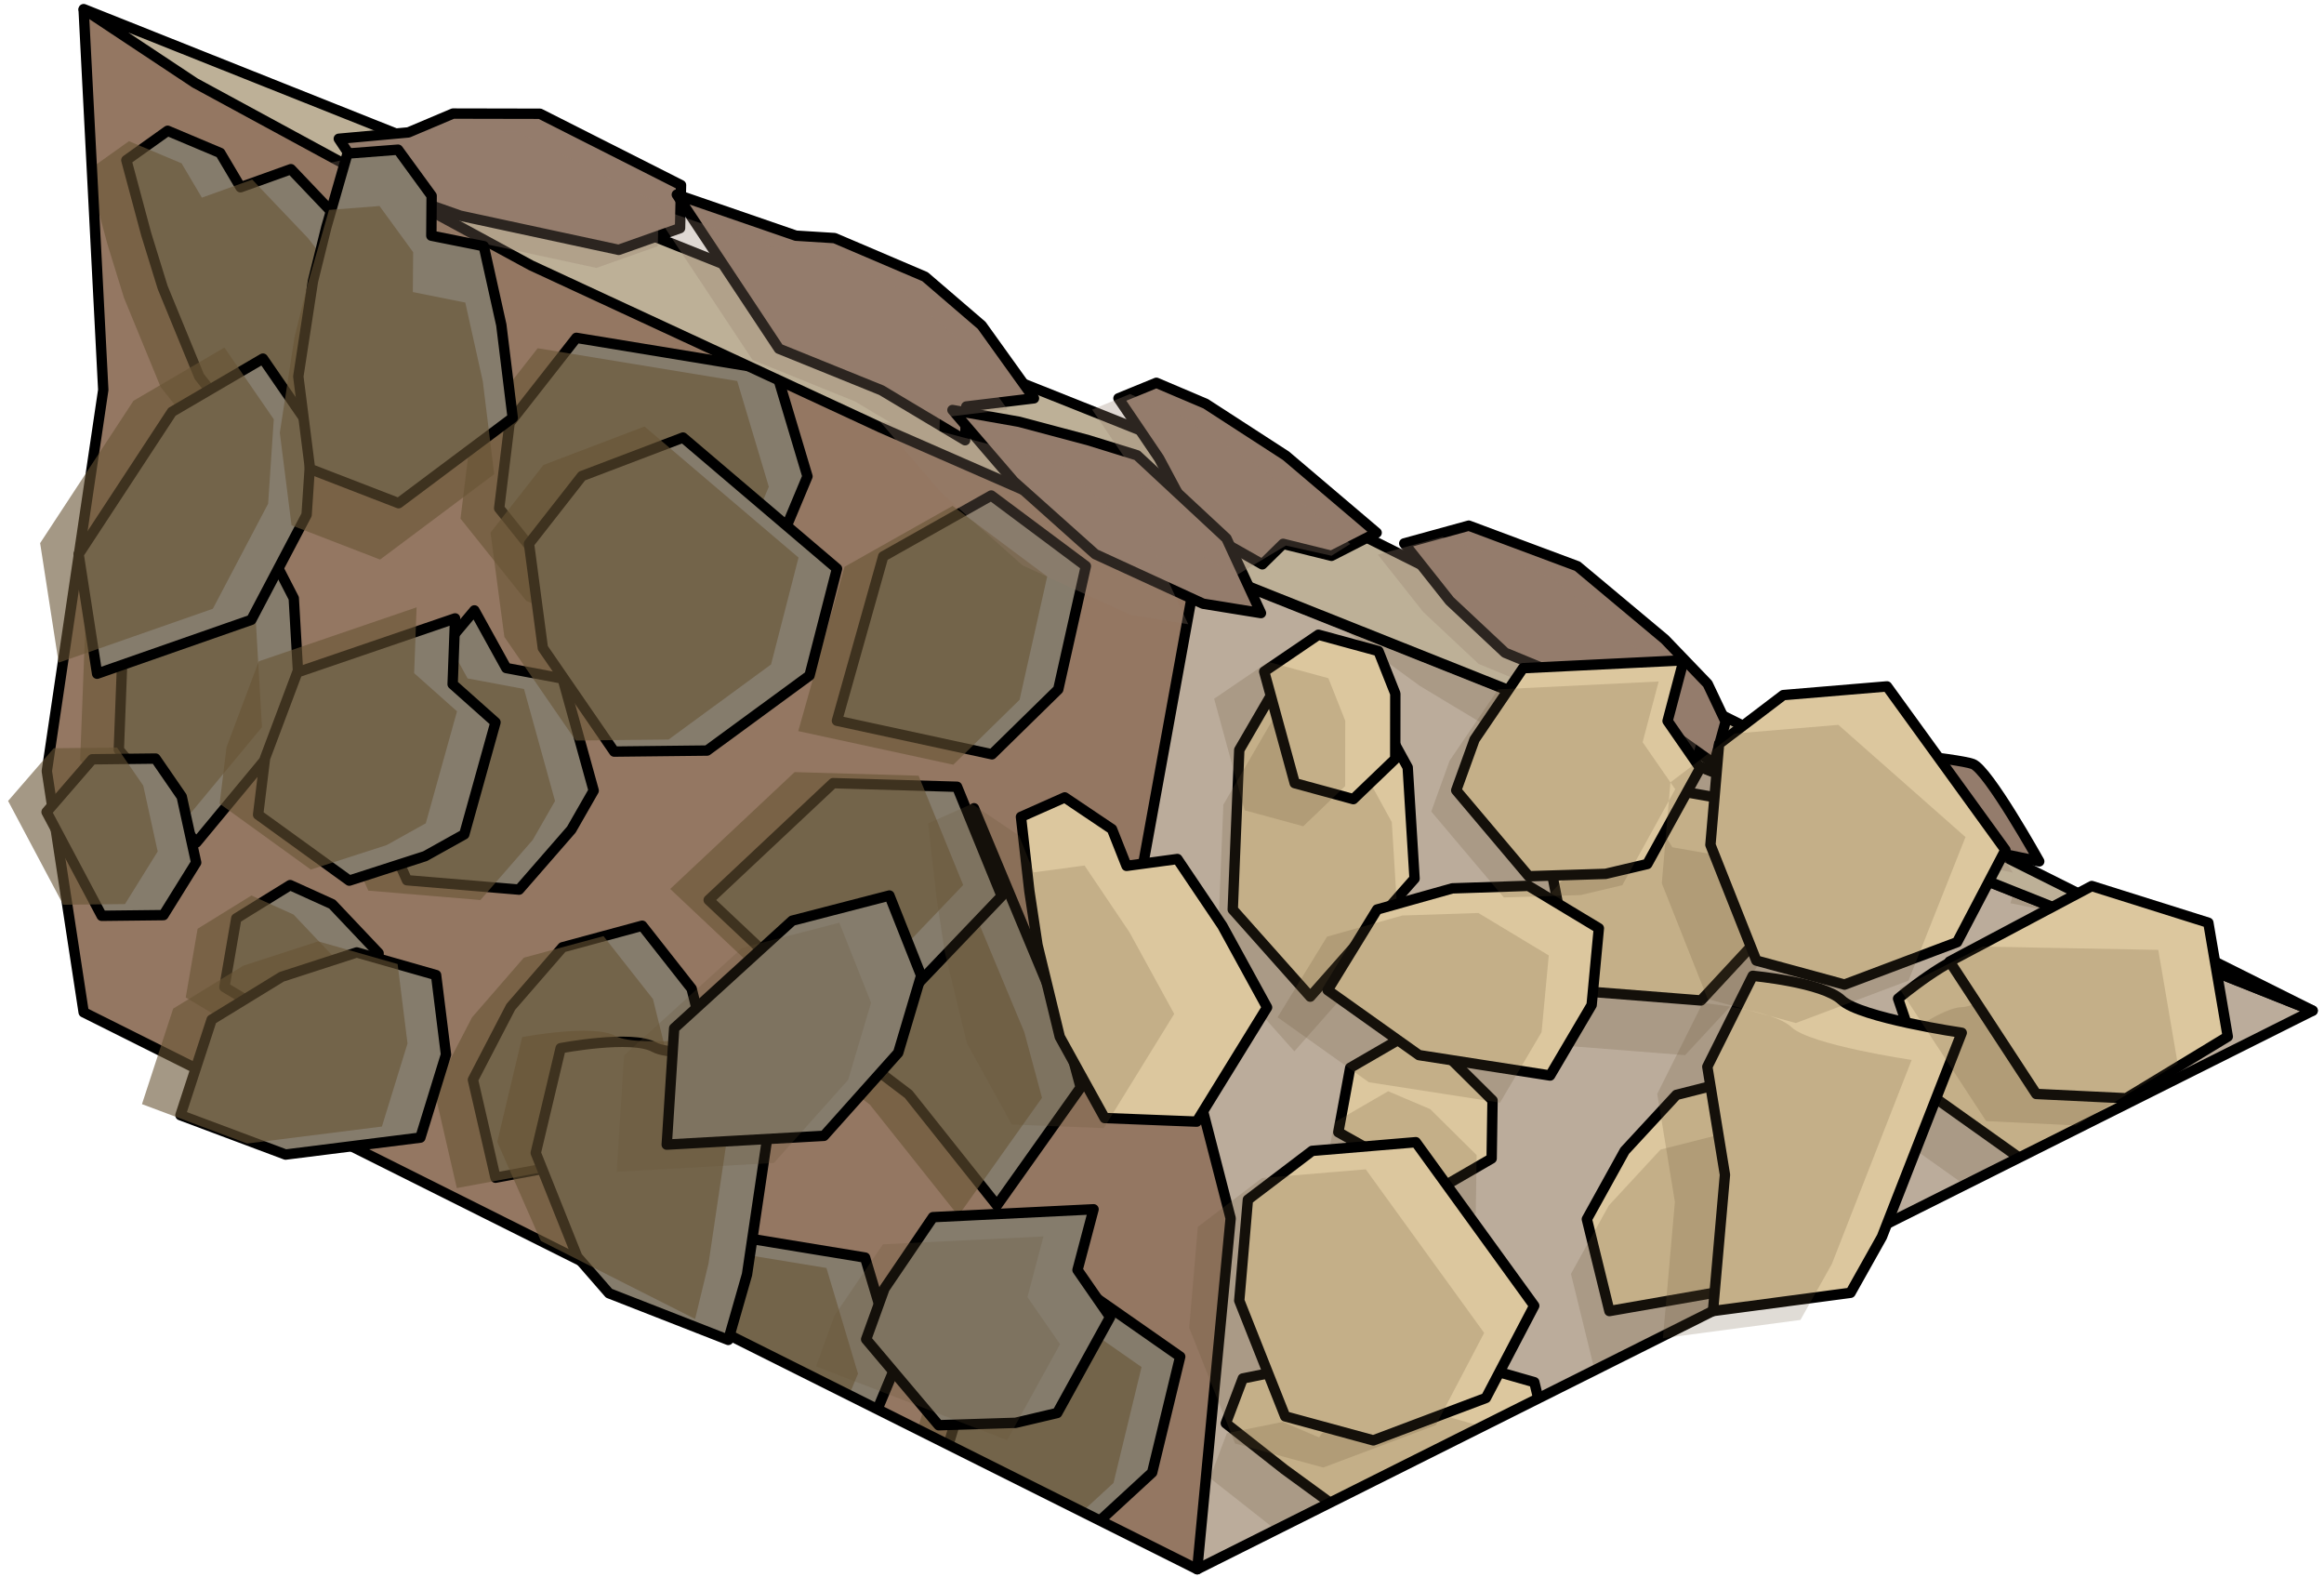 <?xml version="1.0" encoding="UTF-8" standalone="no"?><!DOCTYPE svg PUBLIC "-//W3C//DTD SVG 1.1//EN" "http://www.w3.org/Graphics/SVG/1.1/DTD/svg11.dtd"><svg width="100%" height="100%" viewBox="0 0 224 152" version="1.1" xmlns="http://www.w3.org/2000/svg" xmlns:xlink="http://www.w3.org/1999/xlink" xml:space="preserve" xmlns:serif="http://www.serif.com/" style="fill-rule:evenodd;clip-rule:evenodd;stroke-linecap:round;stroke-linejoin:round;stroke-miterlimit:1.5;"><g id="Stone_Ramp_LeftDown_high-angle1"><g><g><path d="M115.395,54.614l107.509,42.774l-107.509,53.824c-30.259,-40.834 0,-96.598 0,-96.598Z" style="fill:#bbac9b;"/><clipPath id="_clip1"><path d="M115.395,54.614l107.509,42.774l-107.509,53.824c-30.259,-40.834 0,-96.598 0,-96.598Z"/></clipPath><g clip-path="url(#_clip1)"><g><path d="M120.923,182.102l-7.47,-8.393l0.629,-15.38l4.861,-8.365l7.639,3.248l3.734,6.805l0.66,10.712l-10.053,11.373" style="fill:#dcc79e;stroke:#000;stroke-width:1px;"/><path d="M144.464,151.818l6.48,-6.062l-3.057,-12.565l-8.623,-2.464l-7.622,-1.443l-2.977,3.951l-3.5,-1.489l-5.378,1.086l-1.634,4.319l5.651,4.448l4.24,3.091l7.816,4.704l8.604,2.424Z" style="fill:#dcc79e;stroke:#000;stroke-width:1px;"/><path d="M181.451,158.123l7.62,-4.416l4.724,-10.592l-3.045,-9.558l-19.234,-2.963l-6.431,7.697l-1.006,7.708l6.329,7.428l11.043,4.696Z" style="fill:#dcc79e;stroke:#000;stroke-width:1px;"/><path d="M203.226,121.663l8.069,-10.665l-1.706,-5.942l-8.575,-19.294c0,0 -7.897,5.94 -10.383,6.016c-2.486,0.077 -7.683,4.453 -7.683,4.453l3.152,9.268l8.6,6.112l8.526,10.052Z" style="fill:#dcc79e;stroke:#000;stroke-width:1px;"/><path d="M155.124,126.335l10.639,-1.857l10.285,-7.605l-2.017,-7.626l-4.768,-5.692l-7.68,1.95l-4.984,5.389l-3.648,6.588l2.173,8.853" style="fill:#dcc79e;stroke:#000;stroke-width:1px;"/><path d="M213.936,153.849l-9.119,-6.381l-10.414,5.504l-4.462,14.856l14.946,3.037l6.387,-5.869l2.662,-11.147" style="fill:#dcc79e;stroke:#000;stroke-width:1px;"/><path d="M126.29,96.037l-7.471,-8.393l0.629,-15.38l4.861,-8.365l7.639,3.248l3.734,6.804l0.661,10.713l-10.053,11.373" style="fill:#dcc79e;stroke:#000;stroke-width:1px;"/><path d="M138.709,114.569l-9.714,-5.466l1.146,-6.212l5.191,-3.008l4.057,1.725l4.47,4.429l-0.085,5.597l-5.065,2.935Z" style="fill:#dcc79e;stroke:#000;stroke-width:1px;"/><path d="M168.992,90.974l-5.042,5.431l-10.806,-0.849l-2.238,-4.698l-1.605,-8.155l10.344,-11.542l3.07,5.211l5.436,0.955l2.99,10.126l-2.149,3.521" style="fill:#dcc79e;stroke:#000;stroke-width:1px;"/><path d="M154.811,67.954l6.48,-6.062l-3.056,-12.565l-8.624,-2.463l-7.622,-1.443l-2.977,3.95l-3.5,-1.489l-5.378,1.086l-1.634,4.32l5.651,4.447l4.24,3.091l7.817,4.704l8.603,2.424Z" style="fill:#dcc79e;stroke:#000;stroke-width:1px;"/><path d="M183.549,79.569l7.621,-4.416l4.724,-10.593l-3.045,-9.557l-19.234,-2.964l-6.431,7.697l-1.006,7.709l6.329,7.428l11.042,4.696Z" style="fill:#dcc79e;stroke:#000;stroke-width:1px;"/><path d="M211.234,45.425l8.069,-10.664l-1.707,-5.942l-8.575,-19.295c0,0 -7.896,5.94 -10.382,6.017c-2.486,0.076 -7.683,4.452 -7.683,4.452l3.152,9.269l8.599,6.112l8.527,10.051Z" style="fill:#dcc79e;stroke:#000;stroke-width:1px;"/><path d="M164.237,49.516l10.639,-1.857l10.285,-7.605l-2.017,-7.626l-4.768,-5.692l-7.68,1.951l-4.984,5.388l-3.648,6.589l2.173,8.852" style="fill:#dcc79e;stroke:#000;stroke-width:1px;"/><path d="M219.303,67.784l-9.12,-6.381l-10.414,5.504l-4.461,14.856l14.945,3.037l6.387,-5.87l2.663,-11.146" style="fill:#dcc79e;stroke:#000;stroke-width:1px;"/><path d="M131.81,205.905l-9.714,-5.466l1.146,-6.212l5.191,-3.008l4.057,1.725l4.47,4.429l-0.085,5.597l-5.065,2.935Zm30.283,-23.595l-5.042,5.431l-10.806,-0.849l-2.238,-4.698l-1.605,-8.155l10.344,-11.542l3.07,5.211l5.436,0.955l2.99,10.126l-2.149,3.521Zm-42.702,5.063l-7.471,-8.393l0.629,-15.38l4.861,-8.365l7.639,3.248l3.734,6.804l0.66,10.713l-10.052,11.373Zm93.013,-28.253l-2.663,11.146l-6.387,5.87l-14.945,-3.037l4.461,-14.856l10.414,-5.504l9.12,6.381Zm-32.486,4.274l7.621,-4.416l4.724,-10.592l-3.046,-9.558l-19.233,-2.963l-6.432,7.696l-1.006,7.709l6.329,7.428l11.043,4.696Zm-36.986,-6.305l6.479,-6.062l-3.056,-12.565l-8.623,-2.464l-7.623,-1.443l-2.976,3.95l-3.5,-1.488l-5.379,1.086l-1.633,4.319l5.65,4.448l4.241,3.091l7.816,4.704l8.604,2.424Zm10.659,-25.483l10.639,-1.857l10.285,-7.606l-2.017,-7.625l-4.768,-5.692l-7.679,1.95l-4.985,5.389l-3.648,6.588l2.173,8.853Zm48.103,-4.672l8.069,-10.665l-1.707,-5.942l-8.575,-19.294c0,0 -7.897,5.94 -10.382,6.016c-2.486,0.077 -7.683,4.453 -7.683,4.453l3.152,9.268l8.599,6.112l8.527,10.052Zm-64.518,-7.094l-9.713,-5.466l1.145,-6.212l5.192,-3.008l4.056,1.725l4.47,4.429l-0.084,5.597l-5.066,2.935Zm30.283,-23.595l-5.042,5.431l-10.805,-0.849l-2.238,-4.698l-1.605,-8.155l10.343,-11.542l3.071,5.211l5.435,0.955l2.991,10.126l-2.15,3.521Zm-42.702,5.063l-7.47,-8.393l0.629,-15.38l4.861,-8.365l7.639,3.248l3.734,6.804l0.66,10.713l-10.053,11.373Zm93.013,-28.253l-2.662,11.146l-6.387,5.87l-14.946,-3.037l4.462,-14.856l10.414,-5.505l9.119,6.382Zm-35.753,11.785l7.62,-4.416l4.724,-10.593l-3.045,-9.557l-19.233,-2.964l-6.432,7.697l-1.006,7.709l6.329,7.427l11.043,4.697Zm-28.738,-11.615l6.48,-6.062l-3.057,-12.565l-8.623,-2.463l-7.622,-1.443l-2.977,3.95l-3.5,-1.489l-5.378,1.086l-1.634,4.32l5.651,4.447l4.24,3.091l7.816,4.704l8.604,2.424Zm9.425,-18.438l10.639,-1.857l10.285,-7.605l-2.016,-7.626l-4.769,-5.692l-7.679,1.951l-4.985,5.388l-3.648,6.589l2.173,8.852Zm46.997,-4.091l8.069,-10.664l-1.706,-5.942l-8.575,-19.295c0,0 -7.897,5.94 -10.383,6.017c-2.486,0.076 -7.683,4.452 -7.683,4.452l3.152,9.269l8.6,6.112l8.526,10.051Z" style="fill:#685435;fill-opacity:0.2;"/></g></g><path d="M115.395,54.614l107.509,42.774l-107.509,53.824c-30.259,-40.834 0,-96.598 0,-96.598Z" style="fill:none;stroke:#000;stroke-width:1px;"/></g><path d="M8.064,0.948l107.331,53.666l-5.366,29.516l8.588,33.271l-3.222,33.811l-107.331,-53.666l-3.551,-23.242l5.44,-36.735l-1.889,-36.621" style="fill:#947762;"/><clipPath id="_clip2"><path d="M8.064,0.948l107.331,53.666l-5.366,29.516l8.588,33.271l-3.222,33.811l-107.331,-53.666l-3.551,-23.242l5.44,-36.735l-1.889,-36.621"/></clipPath><g clip-path="url(#_clip2)"><g><path d="M13.557,172.925l-7.471,-8.946l0.629,-16.394l4.861,-8.916l7.639,3.463l3.734,7.252l0.66,11.418l-10.052,12.123" style="fill:#857c6c;stroke:#000;stroke-width:1px;"/><path d="M56.258,167.528l-5.042,5.788l-10.805,-0.904l-2.238,-5.008l-1.605,-8.692l10.343,-12.302l3.071,5.554l5.435,1.018l2.991,10.793l-2.15,3.753" style="fill:#857c6c;stroke:#000;stroke-width:1px;"/><path d="M37.097,140.645l6.48,-6.461l-3.057,-13.393l-8.623,-2.625l-7.622,-1.538l-2.977,4.21l-3.5,-1.587l-5.378,1.157l-1.634,4.605l5.651,4.741l4.24,3.294l7.816,5.013l8.604,2.584Z" style="fill:#857c6c;stroke:#000;stroke-width:1px;"/><path d="M74.084,147.366l7.62,-4.707l4.724,-11.29l-3.045,-10.187l-19.233,-3.159l-6.432,8.204l-1.006,8.216l6.329,7.917l11.043,5.006Z" style="fill:#857c6c;stroke:#000;stroke-width:1px;"/><path d="M96.092,116.151l8.069,-11.367l-1.707,-6.334l-8.575,-20.565c0,0 -7.896,6.331 -10.382,6.413c-2.486,0.081 -7.683,4.745 -7.683,4.745l3.152,9.88l8.599,6.514l8.527,10.714Z" style="fill:#857c6c;stroke:#000;stroke-width:1px;"/><path d="M47.757,113.484l10.639,-1.98l10.285,-8.106l-2.017,-8.128l-4.768,-6.067l-7.68,2.079l-4.984,5.743l-3.648,7.023l2.173,9.436" style="fill:#857c6c;stroke:#000;stroke-width:1px;"/><path d="M113.755,130.729l-9.093,-6.35l-10.432,5.551l-4.516,14.884l14.93,2.979l6.408,-5.899l2.703,-11.165" style="fill:#857c6c;stroke:#000;stroke-width:1px;"/><path d="M18.923,81.19l-7.471,-8.945l0.629,-16.394l4.861,-8.916l7.639,3.463l3.734,7.252l0.661,11.418l-10.053,12.122" style="fill:#857c6c;stroke:#000;stroke-width:1px;"/><path d="M31.342,100.943l-9.714,-5.827l1.146,-6.62l5.191,-3.207l4.057,1.839l4.47,4.721l-0.085,5.965l-5.065,3.129Z" style="fill:#857c6c;stroke:#000;stroke-width:1px;"/><path d="M55.074,79.937l-5.042,5.788l-10.806,-0.904l-2.238,-5.008l-1.605,-8.692l10.344,-12.302l3.07,5.554l5.436,1.018l2.99,10.793l-2.149,3.753" style="fill:#857c6c;stroke:#000;stroke-width:1px;"/><path d="M24.772,43.331l9.013,-1.578l5.175,-12.725l-5.559,-7.095l-5.362,-5.631l-4.853,1.742l-1.958,-3.306l-5.07,-2.136l-3.978,2.835l1.911,7.124l1.585,5.13l3.528,8.59l5.568,7.05Z" style="fill:#857c6c;stroke:#000;stroke-width:1px;"/><path d="M65.485,61.899l7.621,-4.707l4.723,-11.29l-3.045,-10.187l-19.233,-3.159l-6.432,8.204l-1.006,8.216l6.329,7.917l11.043,5.006Z" style="fill:#857c6c;stroke:#000;stroke-width:1px;"/><path d="M101.226,16.77l8.069,-11.367l-1.707,-6.334l-8.574,-20.565c0,0 -7.897,6.331 -10.383,6.413c-2.486,0.082 -7.683,4.745 -7.683,4.745l3.152,9.88l8.6,6.514l8.526,10.714Z" style="fill:#857c6c;stroke:#000;stroke-width:1px;"/><path d="M53.123,21.75l10.639,-1.98l10.285,-8.106l-2.016,-8.128l-4.769,-6.067l-7.679,2.079l-4.985,5.743l-3.648,7.023l2.173,9.436" style="fill:#857c6c;stroke:#000;stroke-width:1px;"/><path d="M104.662,54.549l-9.119,-6.802l-10.414,5.868l-4.461,15.834l14.945,3.237l6.387,-6.256l2.662,-11.881" style="fill:#857c6c;stroke:#000;stroke-width:1px;"/></g><path d="M22.249,193.679l-9.714,-5.827l1.146,-6.621l5.191,-3.206l4.057,1.839l4.47,4.721l-0.085,5.965l-5.065,3.129Zm30.283,-25.149l-5.042,5.788l-10.806,-0.905l-2.238,-5.007l-1.605,-8.693l10.344,-12.302l3.07,5.555l5.436,1.018l2.99,10.793l-2.149,3.753Zm-42.702,5.396l-7.471,-8.946l0.629,-16.393l4.861,-8.916l7.639,3.463l3.734,7.252l0.66,11.418l-10.052,12.122Zm100.199,-42.196l-2.704,11.166l-6.408,5.899l-14.93,-2.979l4.516,-14.885l10.433,-5.55l9.093,6.349Zm-39.672,16.637l7.621,-4.706l4.724,-11.29l-3.046,-10.188l-19.233,-3.158l-6.432,8.204l-1.006,8.216l6.329,7.917l11.043,5.005Zm-36.986,-6.72l6.479,-6.461l-3.056,-13.393l-8.623,-2.626l-7.623,-1.538l-2.976,4.211l-3.5,-1.587l-5.379,1.157l-1.633,4.604l5.65,4.741l4.241,3.295l7.816,5.013l8.604,2.584Zm58.994,-24.495l8.069,-11.367l-1.706,-6.333l-8.575,-20.565c0,0 -7.897,6.331 -10.383,6.413c-2.486,0.081 -7.683,4.745 -7.683,4.745l3.152,9.88l8.6,6.514l8.526,10.713Zm-48.335,-2.667l10.639,-1.979l10.285,-8.106l-2.017,-8.128l-4.768,-6.067l-7.679,2.079l-4.985,5.743l-3.648,7.023l2.173,9.435Zm-16.415,-12.54l-9.713,-5.827l1.145,-6.621l5.192,-3.206l4.056,1.839l4.471,4.721l-0.085,5.965l-5.066,3.129Zm23.732,-21.006l-5.042,5.788l-10.806,-0.905l-2.237,-5.007l-1.606,-8.693l10.344,-12.302l3.071,5.555l5.435,1.018l2.991,10.793l-2.15,3.753Zm-36.151,1.253l-7.47,-8.946l0.629,-16.393l4.861,-8.916l7.639,3.462l3.734,7.253l0.66,11.418l-10.053,12.122Zm85.74,-26.641l-2.663,11.881l-6.387,6.256l-14.945,-3.237l4.461,-15.834l10.414,-5.868l9.12,6.802Zm-39.178,7.35l7.621,-4.707l4.724,-11.29l-3.045,-10.188l-19.234,-3.158l-6.431,8.204l-1.006,8.216l6.329,7.917l11.042,5.006Zm-40.713,-18.568l9.014,-1.578l5.175,-12.725l-5.559,-7.096l-5.363,-5.63l-4.853,1.742l-1.958,-3.307l-5.069,-2.136l-3.979,2.836l1.911,7.124l1.585,5.13l3.529,8.589l5.567,7.051Zm32.928,-25.797l6.063,2.236l10.285,-8.106l-2.017,-8.128l-4.768,-6.067l-7.68,2.079l-4.984,5.743l-3.648,7.023l6.749,5.22Zm43.527,-0.765l8.068,-11.367l-1.706,-6.333l-8.575,-20.565c0,0 -7.897,6.331 -10.383,6.413c-2.486,0.081 -7.683,4.745 -7.683,4.745l3.152,9.88l8.6,6.514l8.527,10.713Z" style="fill:#685435;fill-opacity:0.6;"/></g><path d="M8.064,0.948l107.331,53.666l-5.366,29.516l8.588,33.271l-3.222,33.811l-107.331,-53.666l-3.551,-23.242l5.44,-36.735l-1.889,-36.621" style="fill:none;stroke:#000;stroke-width:1px;"/></g><path d="M222.904,97.388l-107.331,-53.665l-107.509,-42.843l10.733,7.116l32.377,17.571l33.71,15.631l30.511,13.348l107.509,42.842Z" style="fill:#bdb097;"/><clipPath id="_clip3"><path d="M222.904,97.388l-107.331,-53.665l-107.509,-42.843l10.733,7.116l32.377,17.571l33.71,15.631l30.511,13.348l107.509,42.842Z"/></clipPath><g clip-path="url(#_clip3)"><path d="M190.527,16.98c-1.62,-2.35 -41.139,-4.125 -39.943,-23.447c0.693,-11.186 -13.274,-6.448 -46.623,-17.141c-3.267,-1.048 -10.018,-7.712 -20.765,-13.078c-26.494,-13.227 -64.207,-12.397 -64.207,-12.397l153.225,-35.789l73.088,90.564l-54.775,11.288Z" style="fill:#847a70;fill-opacity:0.5;"/><g><g><path d="M200.963,15.707l8.163,-4.081l-0.518,-8.196l-9.044,-3.123l-7.159,-4.979l-10.548,-2.267l-10.546,10.639l4.09,8.689l9.462,6.001l16.1,-2.683Z" style="fill:#acaba7;stroke:#000;stroke-width:1px;"/><path d="M152.664,-12.398l14.664,1.99l-5.999,20.445l-12.295,-0.565l-9.123,2.542l-2.034,-6.384l-10.081,-7.005l3.402,-9.357l5.366,-4.48l10.733,0.131l5.367,2.683Z" style="fill:#acaba7;stroke:#000;stroke-width:1px;"/><path d="M105.445,-7.301l-8.543,3.192l-8.637,7.002l7.699,7.954l6.215,1.686l4.098,5.503l7.41,-1.623l1.411,-9.774l2.455,-7.885l-6.25,-5.961l-5.858,-0.094Z" style="fill:#acaba7;stroke:#000;stroke-width:1px;"/><path d="M56.066,-13.809l13.21,1.239l10.169,8.538l-3.294,7.013l-5.008,5.188l-15.077,-0.512l-8.505,4.253l-3.967,-8.75l0.46,-5.596l3.623,-4.834l8.389,-6.539Z" style="fill:#acaba7;stroke:#000;stroke-width:1px;"/><path d="M127.625,19.486l-8.114,8.245l-0.779,11.122l7.714,2.943l12.603,-0.498l7.551,-6.958l4.782,-8.342l-8.836,-3.206l-8.821,-2.168l-6.1,-1.138" style="fill:#acaba7;stroke:#000;stroke-width:1px;"/><path d="M170.017,17.639l-4.035,4.825l-3.812,11.412l9.176,4.589l8.151,-4.809l5.366,-6.651l-10.733,-3.248l0,-2.182l-1.741,-2.314l-2.372,-1.622Z" style="fill:#acaba7;stroke:#000;stroke-width:1px;"/></g></g></g><path d="M222.904,97.388l-107.331,-53.665l-107.509,-42.843l10.733,7.116l32.377,17.571l33.71,15.631l30.511,13.348l107.509,42.842Z" style="fill:none;stroke:#000;stroke-width:1px;"/><g><g><path d="M44.357,20.784l-8.845,-3.115l-2.857,-4.297l6.71,-0.612l4.298,-1.816l8.381,0.017l13.597,6.878l-0.093,4.145l-5.915,2.093l-15.276,-3.293Z" style="fill:#947c6c;stroke:#000;stroke-width:1px;"/><path d="M76.712,22.71l-11.476,-3.957l9.843,14.85l9.889,4.005l8.055,4.814l0.113,-3.252l6.524,-0.788l-5.04,-7.029l-5.461,-4.69l-8.72,-3.721l-3.727,-0.232Z" style="fill:#947c6c;stroke:#000;stroke-width:1px;"/><path d="M116.212,38.906l7.739,5.013l8.738,7.417l-4.352,2.223l-4.66,-1.153l-2.009,1.974l-6.435,-3.636l-3.517,-6.583l-3.912,-5.777l3.654,-1.496l4.754,2.018Z" style="fill:#947c6c;stroke:#000;stroke-width:1px;"/><path d="M152.043,54.562l-10.472,-3.909l-6.224,1.711l4.384,5.532l5.34,5.003l12.17,5.023l7.965,5.66l1.117,-4.04l-1.73,-3.646l-4.126,-4.292l-8.424,-7.042Z" style="fill:#947c6c;stroke:#000;stroke-width:1px;"/><path d="M190.145,73.618c-1.473,-0.534 -11.464,-1.501 -11.464,-1.501l-3.04,3.87l9.733,6.324l4.376,-0.716l6.803,1.41c0,0 -4.935,-8.854 -6.408,-9.387Z" style="fill:#947c6c;stroke:#000;stroke-width:1px;"/><path d="M109.598,43.873l8.613,8.006l3.328,7.199l-5.578,-0.902l-10.397,-4.776l-7.843,-7.005l-5.919,-6.886l6.429,1.135l6.667,1.775l4.7,1.454" style="fill:#947c6c;stroke:#000;stroke-width:1px;"/></g><g><g opacity="0.3"><path d="M42.21,22.525l-8.845,-3.116l-1.729,-3.684l5.582,-1.225l4.298,-1.816l8.381,0.017l13.597,6.879l-0.093,4.144l-5.915,2.093l-15.276,-3.292Z" style="fill:#947c6c;"/><path d="M74.169,23.792l-11.476,-3.957l9.842,14.85l9.89,4.005l8.054,4.814l0.113,-3.253l6.525,-0.788l-5.04,-7.029l-5.461,-4.689l-8.721,-3.722l-3.726,-0.231Z" style="fill:#947c6c;"/><path d="M113.668,39.987l7.739,5.013l8.738,7.417l-1.807,1.136l-4.395,-0.981l-4.818,2.889l-6.436,-3.636l-3.517,-6.583l-3.911,-5.777l3.653,-1.495l4.754,2.017Z" style="fill:#947c6c;"/><path d="M149.5,55.643l-10.472,-3.909l-6.224,1.711l4.384,5.532l5.339,5.003l12.171,5.024l7.965,5.659l1.116,-4.04l-1.73,-3.645l-4.125,-4.293l-8.424,-7.042Z" style="fill:#947c6c;"/><path d="M187.496,75.504c-1.473,-0.534 -11.358,-2.306 -11.358,-2.306l-3.04,3.87l9.733,6.324l4.375,-0.715l6.804,1.409c0,0 -5.041,-8.048 -6.514,-8.582Z" style="fill:#947c6c;"/><path d="M102.587,44.949l8.613,8.007l3.329,7.198l-5.579,-0.902l-10.397,-4.775l-7.842,-7.006l-5.92,-6.886l6.429,1.135l6.668,1.776l4.699,1.453" style="fill:#947c6c;"/></g></g></g><g><g><path d="M58.7,124.621l11.496,4.495l1.806,-6.306l3.268,-22.04c0,0 -10.031,1.348 -12.203,0.135c-2.171,-1.213 -9.029,0.1 -9.029,0.1l-2.399,10.089l4.004,10.018l3.057,3.509Z" style="fill:#857c6c;stroke:#000;stroke-width:1px;"/><path d="M17.393,107.461l10.134,3.795l12.993,-1.636l2.467,-8.003l-0.954,-7.657l-7.65,-2.183l-7.234,2.347l-6.748,4.133l-3.008,9.204" style="fill:#857c6c;stroke:#000;stroke-width:1px;"/><path d="M9.36,64.92l-1.783,-11.518l8.998,-13.717l8.765,-5.129l4.757,6.908l-0.544,8.139l-5.327,10.122l-14.866,5.195" style="fill:#857c6c;stroke:#000;stroke-width:1px;"/><path d="M9.804,88.248l-5.314,-10.003l4.398,-5.08l6.102,-0.068l2.526,3.669l1.392,6.35l-3.151,5.066l-5.953,0.066Z" style="fill:#857c6c;stroke:#000;stroke-width:1px;"/><path d="M40.972,82.502l-7.306,2.356l-8.789,-6.351l0.667,-5.444l3.111,-8.274l15.208,-5.2l-0.236,6.342l4.131,3.678l-3.008,10.788l-3.778,2.105" style="fill:#857c6c;stroke:#000;stroke-width:1px;"/><path d="M29.884,45.188l8.535,3.3l10.999,-8.229l-1.099,-8.947l-1.688,-7.59l-5.056,-1.012l0.029,-3.843l-3.24,-4.445l-4.871,0.375l-2.039,7.089l-1.29,5.212l-1.41,9.178l1.13,8.912Z" style="fill:#857c6c;stroke:#000;stroke-width:1px;"/><path d="M59.198,72.424l8.956,-0.099l9.873,-7.233l2.649,-10.298l-14.845,-12.63l-9.743,3.708l-5.101,6.518l1.335,10.048l6.876,9.986Z" style="fill:#857c6c;stroke:#000;stroke-width:1px;"/><path d="M96.548,86.346l-4.301,-10.533l-11.948,-0.348l-11.992,11.261l11.131,10.485l8.699,-2.063l8.411,-8.802" style="fill:#857c6c;stroke:#000;stroke-width:1px;"/></g><path d="M52.131,119.58l14.868,7.519l1.294,-5.354l3.268,-22.04c0,0 -10.031,1.348 -12.203,0.135c-2.171,-1.213 -9.03,0.1 -9.03,0.1l-2.398,10.089l4.201,9.551Zm-38.447,-13.184l10.134,3.795l12.993,-1.636l2.467,-8.003l-0.954,-7.657l-7.65,-2.183l-7.234,2.347l-6.748,4.133l-3.008,9.204Zm-7.589,-19.213l-5.314,-10.003l4.398,-5.08l6.102,-0.068l2.526,3.669l1.392,6.35l-3.151,5.066l-5.953,0.066Zm31.168,-5.746l-7.306,2.356l-8.789,-6.351l0.667,-5.444l3.111,-8.274l15.208,-5.2l-0.236,6.342l4.131,3.678l-3.008,10.788l-3.778,2.105Zm-31.612,-17.582l-1.783,-11.518l8.998,-13.717l8.765,-5.129l4.757,6.908l-0.544,8.139l-5.327,10.122l-14.866,5.195Zm87.188,21.426l-8.411,8.802l-8.699,2.063l-11.131,-10.485l11.992,-11.261l11.948,0.348l4.301,10.533Zm-37.35,-13.922l8.956,-0.099l9.873,-7.233l2.649,-10.298l-14.845,-12.63l-9.743,3.708l-5.101,6.518l1.335,10.048l6.876,9.986Zm-27.389,-20.738l8.535,3.299l11,-8.228l-1.1,-8.947l-1.688,-7.591l-5.056,-1.011l0.03,-3.843l-3.241,-4.446l-4.871,0.376l-2.039,7.088l-1.29,5.212l-1.41,9.179l1.13,8.912Z" style="fill:#685435;fill-opacity:0.6;"/></g><g><path d="M64.263,110.297l0.717,-11.213l11.379,-10.366l9.367,-2.424l3.06,7.716l-2.213,7.439l-7.154,8.001l-15.156,0.847" style="fill:#857c6c;stroke:#000;stroke-width:1px;"/><path d="M97.885,137.105l-7.406,0.232l-6.994,-8.281l1.768,-4.894l4.671,-6.875l15.48,-0.759l-1.547,5.847l3.142,4.537l-5.099,9.246l-4.015,0.947" style="fill:#857c6c;stroke:#000;stroke-width:1px;"/><path d="M106.474,107.736l8.867,0.346l6.786,-11.007l-4.31,-7.864l-4.333,-6.435l-4.902,0.66l-1.402,-3.536l-4.553,-3.061l-4.221,1.875l0.81,7.146l0.783,5.188l2.15,8.865l4.325,7.823Z" style="fill:#dcc79e;stroke:#000;stroke-width:1px;"/><path d="M123.87,136.482l8.498,2.315l10.853,-4.088l4.656,-8.885l-11.414,-15.761l-9.996,0.837l-6.189,4.704l-0.832,9.723l4.424,11.155Z" style="fill:#dcc79e;stroke:#000;stroke-width:1px;"/><path d="M165.108,126.334l13.256,-1.759l3.026,-5.392l7.693,-19.662c0,0 -9.777,-1.44 -11.579,-3.154c-1.802,-1.714 -8.567,-2.334 -8.567,-2.334l-4.376,8.758l1.7,10.413l-1.153,13.13Z" style="fill:#dcc79e;stroke:#000;stroke-width:1px;"/><path d="M127.966,95.411l8.801,6.26l12.639,1.967l4.005,-6.795l0.695,-7.392l-6.786,-4.09l-7.336,0.243l-7.25,2.038l-4.768,7.769" style="fill:#dcc79e;stroke:#000;stroke-width:1px;"/><path d="M124.793,75.466l-2.942,-10.751l5.223,-3.552l5.789,1.577l1.625,4.097l-0.007,6.293l-4.039,3.875l-5.649,-1.539Z" style="fill:#dcc79e;stroke:#000;stroke-width:1px;"/><path d="M154.758,84.205l-7.406,0.232l-6.994,-8.281l1.768,-4.894l4.671,-6.875l15.48,-0.759l-1.547,5.847l3.142,4.537l-5.099,9.246l-4.015,0.947" style="fill:#dcc79e;stroke:#000;stroke-width:1px;"/><path d="M169.285,92.561l8.498,2.315l10.854,-4.088l4.656,-8.885l-11.415,-15.761l-9.995,0.838l-6.189,4.704l-0.833,9.723l4.424,11.154Z" style="fill:#dcc79e;stroke:#000;stroke-width:1px;"/><path d="M214.725,99.887l-1.873,-10.971l-11.236,-3.536l-13.701,7.272l8.347,12.763l8.665,0.415l9.798,-5.943" style="fill:#dcc79e;stroke:#000;stroke-width:1px;"/><path d="M97.075,138.774l-18.416,-7.102l1.768,-4.895l4.671,-6.874l15.48,-0.759l-1.547,5.847l3.142,4.537l-5.098,9.246Zm-37.638,-25.861l0.717,-11.213l11.38,-10.366l9.366,-2.424l3.06,7.716l-2.213,7.439l-7.154,8.001l-15.156,0.847Zm59.607,26.185l8.498,2.315l10.853,-4.088l4.657,-8.885l-11.415,-15.761l-9.996,0.837l-6.189,4.704l-0.832,9.723l4.424,11.155Zm-21.52,-30.736l8.867,0.346l6.786,-11.007l-4.31,-7.864l-4.333,-6.435l-4.902,0.66l-1.402,-3.535l-4.553,-3.062l-4.221,1.875l0.81,7.146l0.783,5.188l2.15,8.866l4.325,7.822Zm25.616,-10.335l8.801,6.26l12.639,1.967l4.005,-6.795l0.695,-7.393l-6.785,-4.089l-7.337,0.243l-7.25,2.038l-4.768,7.769Zm37.142,30.923l13.256,-1.76l3.026,-5.391l7.693,-19.662c0,0 -9.776,-1.44 -11.579,-3.154c-1.802,-1.714 -8.567,-2.334 -8.567,-2.334l-4.376,8.758l1.7,10.413l-1.153,13.13Zm-40.315,-50.868l-2.942,-10.751l5.223,-3.552l5.789,1.576l1.625,4.098l-0.007,6.293l-4.039,3.874l-5.649,-1.538Zm32.387,8.166l-7.407,0.232l-6.994,-8.281l1.768,-4.895l4.671,-6.875l15.48,-0.758l-1.547,5.847l3.142,4.537l-5.098,9.246l-4.015,0.947Zm57.545,16.255l-9.798,5.943l-8.665,-0.415l-8.347,-12.763l8.017,-4.054l16.92,0.318l1.873,10.971Zm-45.301,-6.235l8.498,2.314l10.854,-4.087l5.495,-13.836l-12.254,-10.811l-9.995,0.838l-6.189,4.704l-0.833,9.723l4.424,11.155Z" style="fill:#685435;fill-opacity:0.2;"/></g></g></svg>